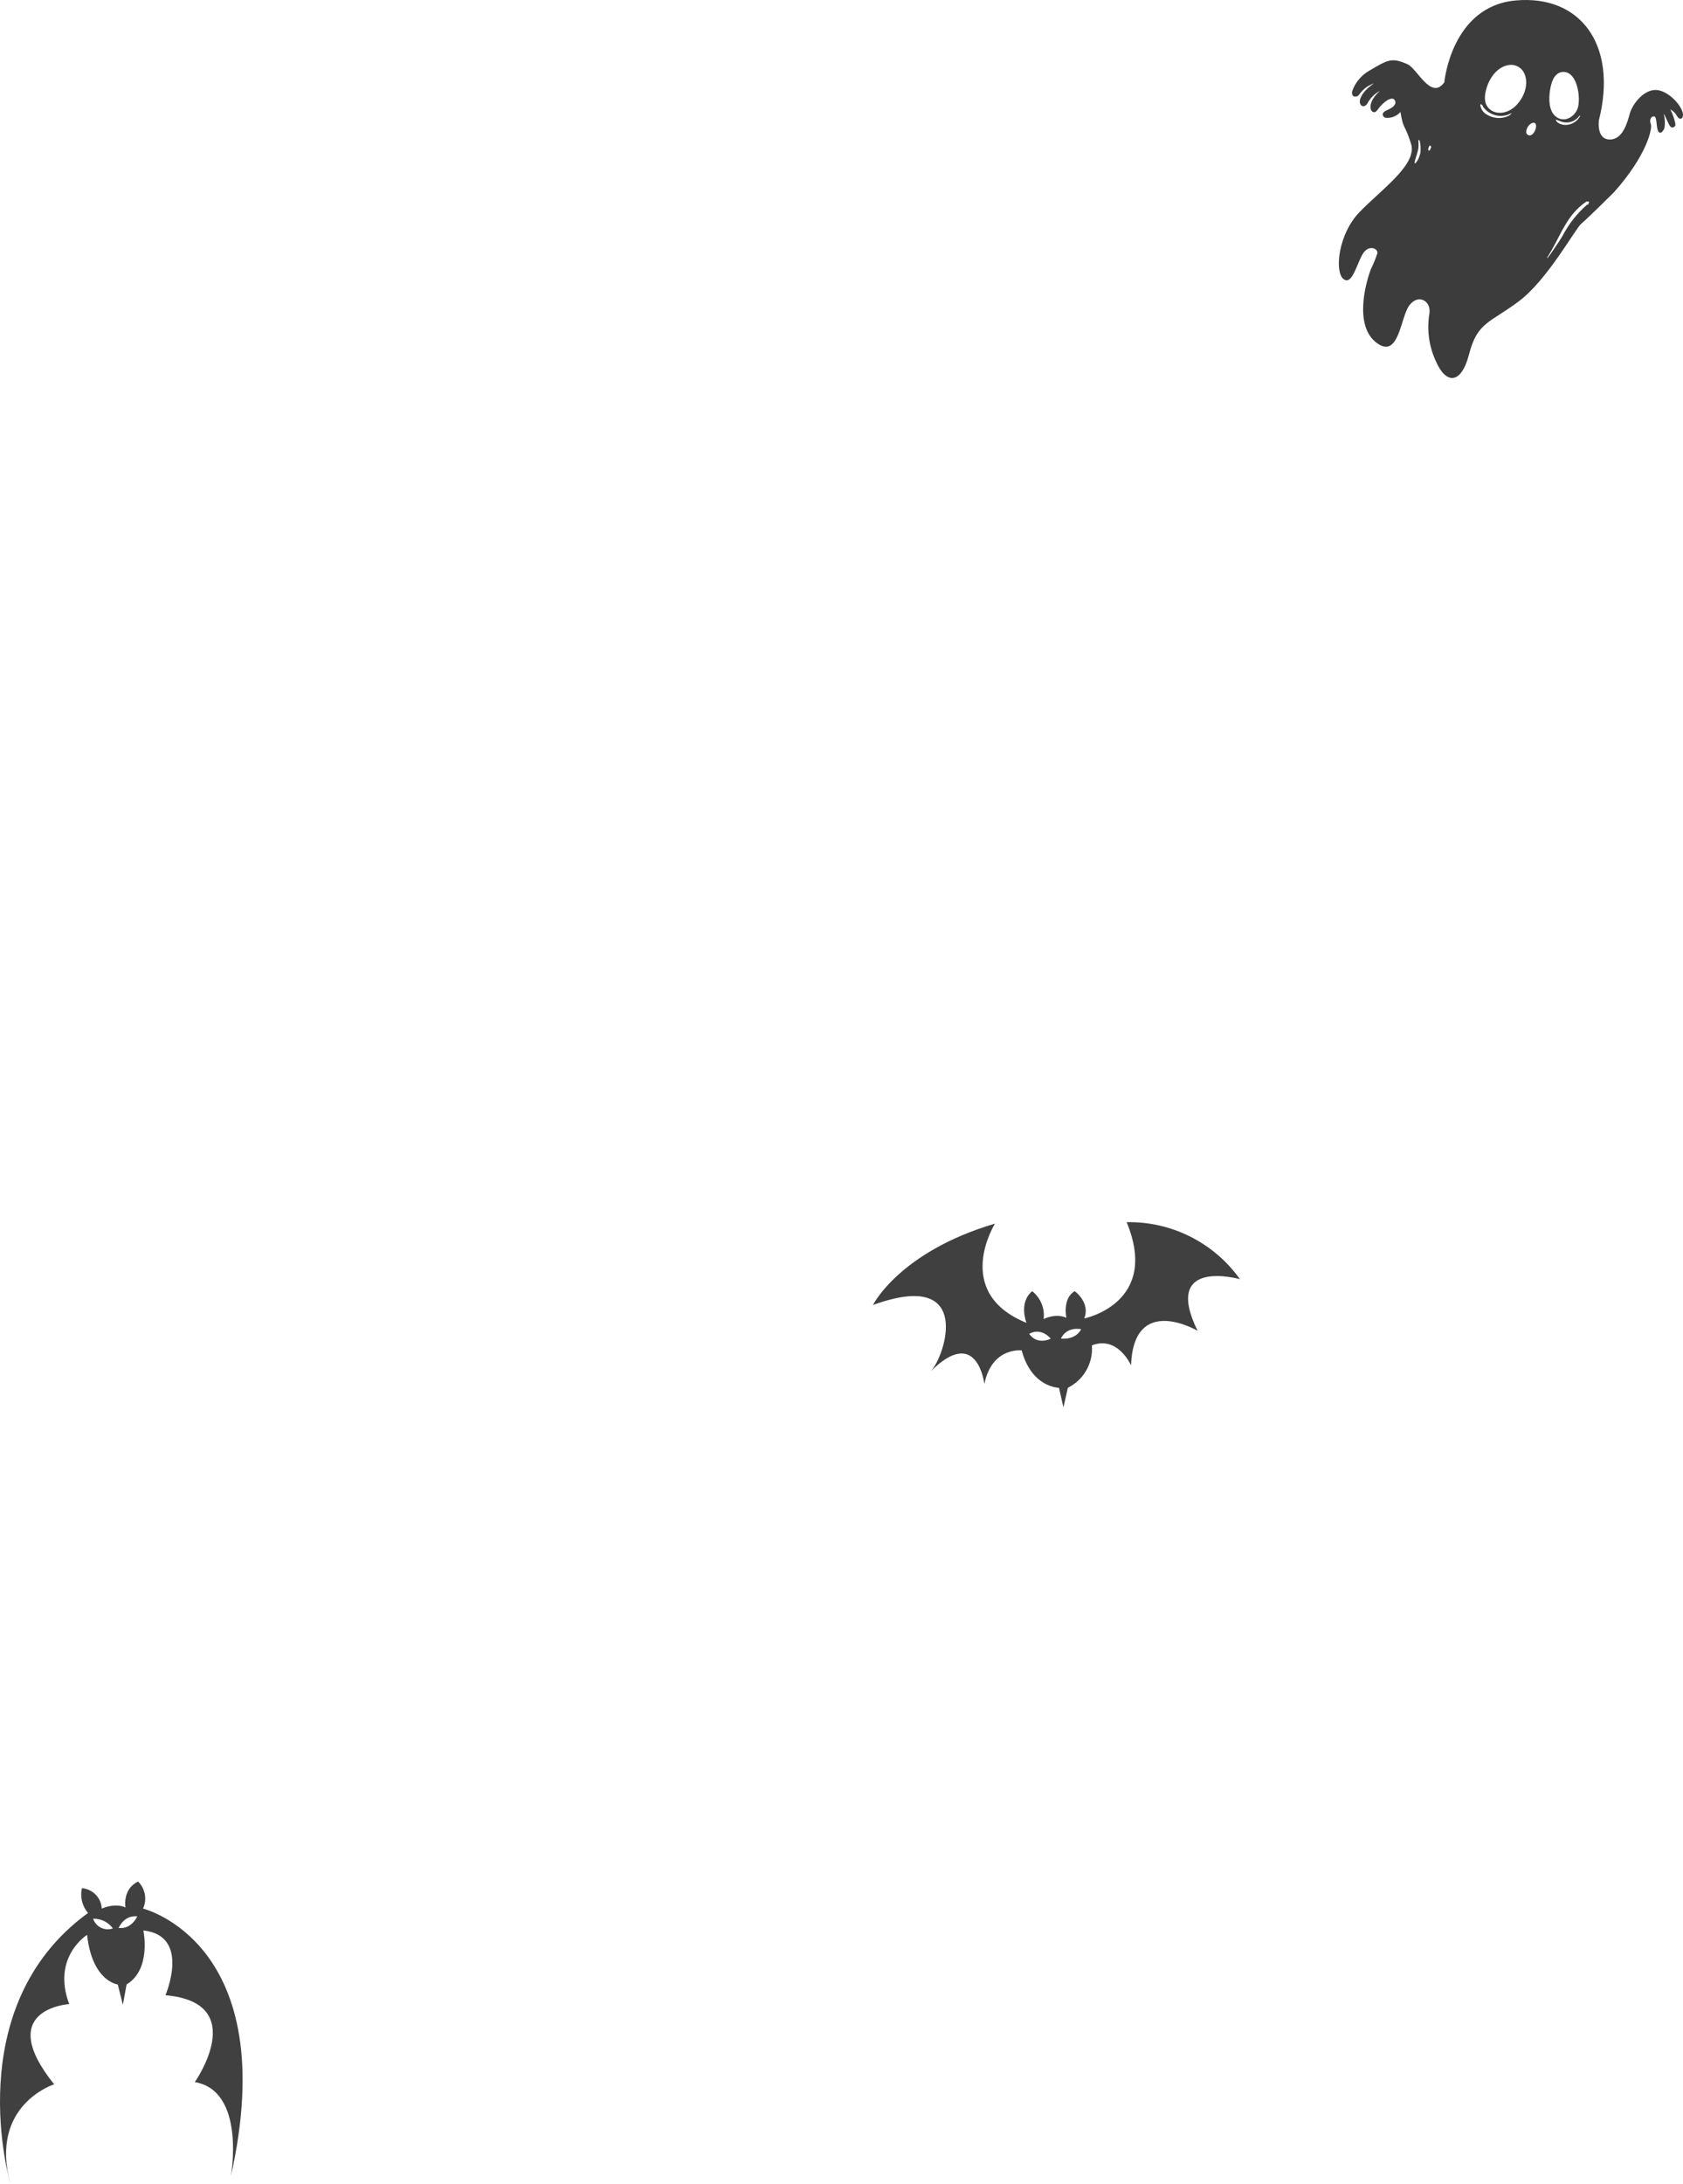 <svg width="401" height="520" viewBox="0 0 401 520" fill="none" xmlns="http://www.w3.org/2000/svg">
<path d="M295.44 304.576C292.38 300.291 288.323 296.816 283.618 294.452C278.914 292.087 273.704 290.905 268.44 291.006C276.44 310.306 258.34 313.926 258.34 313.926C259.85 310.156 256.08 307.436 256.08 307.436C253.08 309.096 254.08 313.776 254.08 313.776C251.52 312.566 248.66 314.076 248.66 314.076C248.815 312.829 248.646 311.563 248.169 310.4C247.693 309.237 246.925 308.216 245.94 307.436C242.63 310.156 244.57 314.976 244.57 314.976C226.78 307.746 237.07 291.346 237.07 291.346C214.23 298.106 208 310.726 208 310.726C232.12 301.936 225.18 322.986 221.75 326.536C232.89 315.416 234.54 329.536 234.54 329.536C236.34 320.646 243.43 321.536 243.43 321.536C245.84 330.436 252.32 330.436 252.32 330.436L253.38 335.106L254.43 330.436C256.285 329.517 257.822 328.064 258.843 326.264C259.864 324.464 260.323 322.399 260.16 320.336C266.34 317.926 269.49 325.106 269.49 325.106C270.08 307.866 285.34 316.866 285.34 316.866C276.74 299.296 295.44 304.576 295.44 304.576ZM245.24 317.576C248.24 315.966 250.36 318.756 250.36 318.756C246.77 320.306 245.23 317.586 245.23 317.586L245.24 317.576ZM252.78 318.736C252.78 318.736 253.83 315.876 257.6 316.476C257.6 316.486 256.54 319.046 252.78 318.726V318.736Z" fill="#404040"/>
<path d="M34.078 454.44C34.569 453.376 34.718 452.186 34.507 451.033C34.296 449.881 33.734 448.821 32.898 448C29.088 449.84 29.898 454.18 29.898 454.18C27.408 452.99 24.248 454.44 24.248 454.44C24.182 453.194 23.666 452.015 22.796 451.122C21.926 450.228 20.761 449.68 19.518 449.58C19.283 450.61 19.292 451.681 19.544 452.707C19.796 453.733 20.283 454.686 20.968 455.49C-9.962 477.97 2.468 519.94 2.468 519.94C-2.622 501.19 12.898 496.28 12.898 496.28C-1.562 478.28 16.488 477.18 16.488 477.18C12.278 465.96 20.748 460.7 20.748 460.7C21.978 471.83 28.058 472.51 28.058 472.51L29.278 477.35L30.158 472.51C36.158 468.89 34.158 459.65 34.158 459.65C45.548 460.88 39.418 475.07 39.418 475.07C59.748 476.83 46.418 495.75 46.418 495.75C58.688 497.86 55.008 518.19 55.008 518.19C67.498 462.58 34.078 454.44 34.078 454.44ZM22.168 456.85C23.085 456.819 23.996 457.013 24.821 457.416C25.645 457.819 26.359 458.417 26.898 459.16C26.433 459.324 25.94 459.392 25.448 459.362C24.956 459.331 24.474 459.202 24.033 458.982C23.592 458.761 23.2 458.455 22.879 458.08C22.559 457.705 22.317 457.27 22.168 456.8V456.85ZM28.248 459.1C28.248 459.1 29.478 455.94 32.718 456.29C32.718 456.24 31.398 459.44 28.248 459.05V459.1Z" fill="#404040"/>
<path fill-rule="evenodd" clip-rule="evenodd" d="M395.342 21.528C391.982 20.721 388.952 24.758 388.335 27.003C387.718 29.247 386.634 33.298 383.481 33.215C380.327 33.133 380.958 28.645 380.958 28.645C385.524 10.58 376.46 -1.285 361.116 0.111C345.772 1.507 344.127 19.613 344.127 19.613C340.973 23.964 337.71 16.369 335.392 15.315C331.457 13.536 330.566 14.316 326.109 16.917C324.283 18.002 322.895 19.692 322.188 21.693C321.831 23.266 323.353 23.294 323.874 22.486C324.723 21.261 325.944 20.34 327.357 19.859C325.012 21.446 323.943 23.157 323.998 24.252C324.052 25.347 325.108 25.757 325.808 24.621C326.481 23.358 327.517 22.324 328.783 21.652C324.903 25.059 326.987 27.865 328.139 26.25C329.784 23.937 331.58 23.088 332.156 23.663C332.732 24.238 332.746 25.292 330.401 26.264C328.879 26.907 329.537 27.906 330.072 28.029C330.739 28.112 331.417 28.031 332.046 27.793C332.675 27.554 333.235 27.165 333.678 26.66C334.391 31.094 334.762 29.48 336.229 34.338C337.696 39.196 328.934 45.286 323.888 50.541C318.842 55.796 317.992 64.582 320.021 66.361C322.05 68.14 323.147 63.241 324.587 60.641C326.027 58.04 328.44 59.176 328.166 60.339C327.753 61.616 327.244 62.861 326.644 64.062C325.273 67.633 322.654 77.665 328.015 81.647C333.377 85.629 333.651 75.42 335.845 72.642C338.039 69.864 341.001 71.725 340.589 74.586C339.918 78.507 340.473 82.54 342.18 86.136C344.442 91.323 348.09 91.843 350.051 84.261C352.011 76.679 355.014 76.885 361.87 71.753C368.726 66.621 375.418 54.345 376.762 53.264C378.105 52.183 384.564 45.765 384.564 45.765C392.421 36.965 393.737 30.561 393.34 29.589C392.942 28.617 393.34 27.687 394.08 27.7C394.82 27.714 394.587 30 395.012 31.053C395.438 32.107 396.219 31.505 396.589 30.437C396.764 29.324 396.703 28.187 396.411 27.098C396.932 27.824 397.426 29.48 398.057 30.205C398.173 30.292 398.314 30.342 398.46 30.348C398.606 30.353 398.75 30.313 398.872 30.234C398.995 30.155 399.09 30.04 399.146 29.905C399.201 29.77 399.213 29.622 399.181 29.48C398.947 28.282 398.54 27.125 397.974 26.044C398.627 26.395 399.168 26.922 399.537 27.564C400.086 28.59 400.676 28.193 400.676 28.193C402.074 26.934 398.701 22.336 395.342 21.528ZM338.45 36.295C338.319 36.9 338.117 37.488 337.847 38.046L337.339 38.785C337.339 38.785 336.764 39.401 337.243 37.868C337.243 37.868 337.833 36.035 337.956 35.282C338.015 34.677 338.015 34.067 337.956 33.462C337.956 33.462 337.956 33.188 338.244 33.462C338.471 34.388 338.541 35.346 338.45 36.295ZM340.671 35.734C340.671 35.734 340.521 36.13 340.26 35.597C340.507 34.639 340.63 34.735 340.63 34.735C340.63 34.735 340.713 34.474 340.891 34.803C341.069 35.131 341.193 34.557 340.671 35.775V35.734ZM376.529 27.523C376.15 28.314 375.515 28.956 374.727 29.343C373.938 29.731 373.041 29.841 372.182 29.657C370.687 29.247 370.701 28.467 370.701 28.467L371.743 28.85C372.537 29.199 373.429 29.261 374.264 29.026C375.099 28.792 375.827 28.275 376.323 27.564L376.529 27.523ZM369.289 21.652C369.59 19.599 370.276 17.272 372.401 17.122H372.579C375.911 17.231 376.693 23.431 375.898 25.812C375.198 27.796 372.648 29.438 370.591 27.659C368.987 26.291 369.028 23.458 369.289 21.679V21.652ZM359.32 27.646C358.554 27.977 357.722 28.13 356.888 28.092C356.054 28.054 355.24 27.826 354.507 27.427C354.048 27.215 353.645 26.897 353.333 26.5C353.021 26.103 352.807 25.637 352.711 25.141C352.711 25.141 352.615 24.69 352.971 24.868L353.259 25.128C353.506 25.607 353.012 25.128 354.096 26.25C354.886 26.968 355.878 27.425 356.938 27.56C357.998 27.695 359.074 27.5 360.019 27.003H360.197C359.939 27.267 359.643 27.493 359.32 27.673V27.646ZM360.362 25.839C357.359 28.043 353.369 26.565 353.835 22.692C354.233 19.257 356.577 15.617 359.937 15.439H360.156C360.805 15.465 361.433 15.671 361.97 16.034C362.508 16.396 362.934 16.901 363.2 17.491C364.503 20.42 362.748 24.101 360.362 25.867V25.839ZM363.968 32.066C363.104 31.505 364.16 29.22 365.449 29.233C366.738 29.247 365.504 33.038 363.968 32.093V32.066ZM378.064 48.803C375.682 50.905 373.711 53.429 372.25 56.248L371.921 56.781C371.743 57.041 371.578 57.315 371.4 57.589C370.55 58.861 369.714 60.148 368.795 61.352L368.562 61.475C368.562 61.475 369.261 60.312 369.755 59.464C372.017 55.536 373.526 51.006 377.982 47.995C378.195 47.957 378.413 47.957 378.626 47.995C378.421 48.953 378.462 48.529 378.064 48.83V48.803Z" fill="#3D3C3C"/>
</svg>
